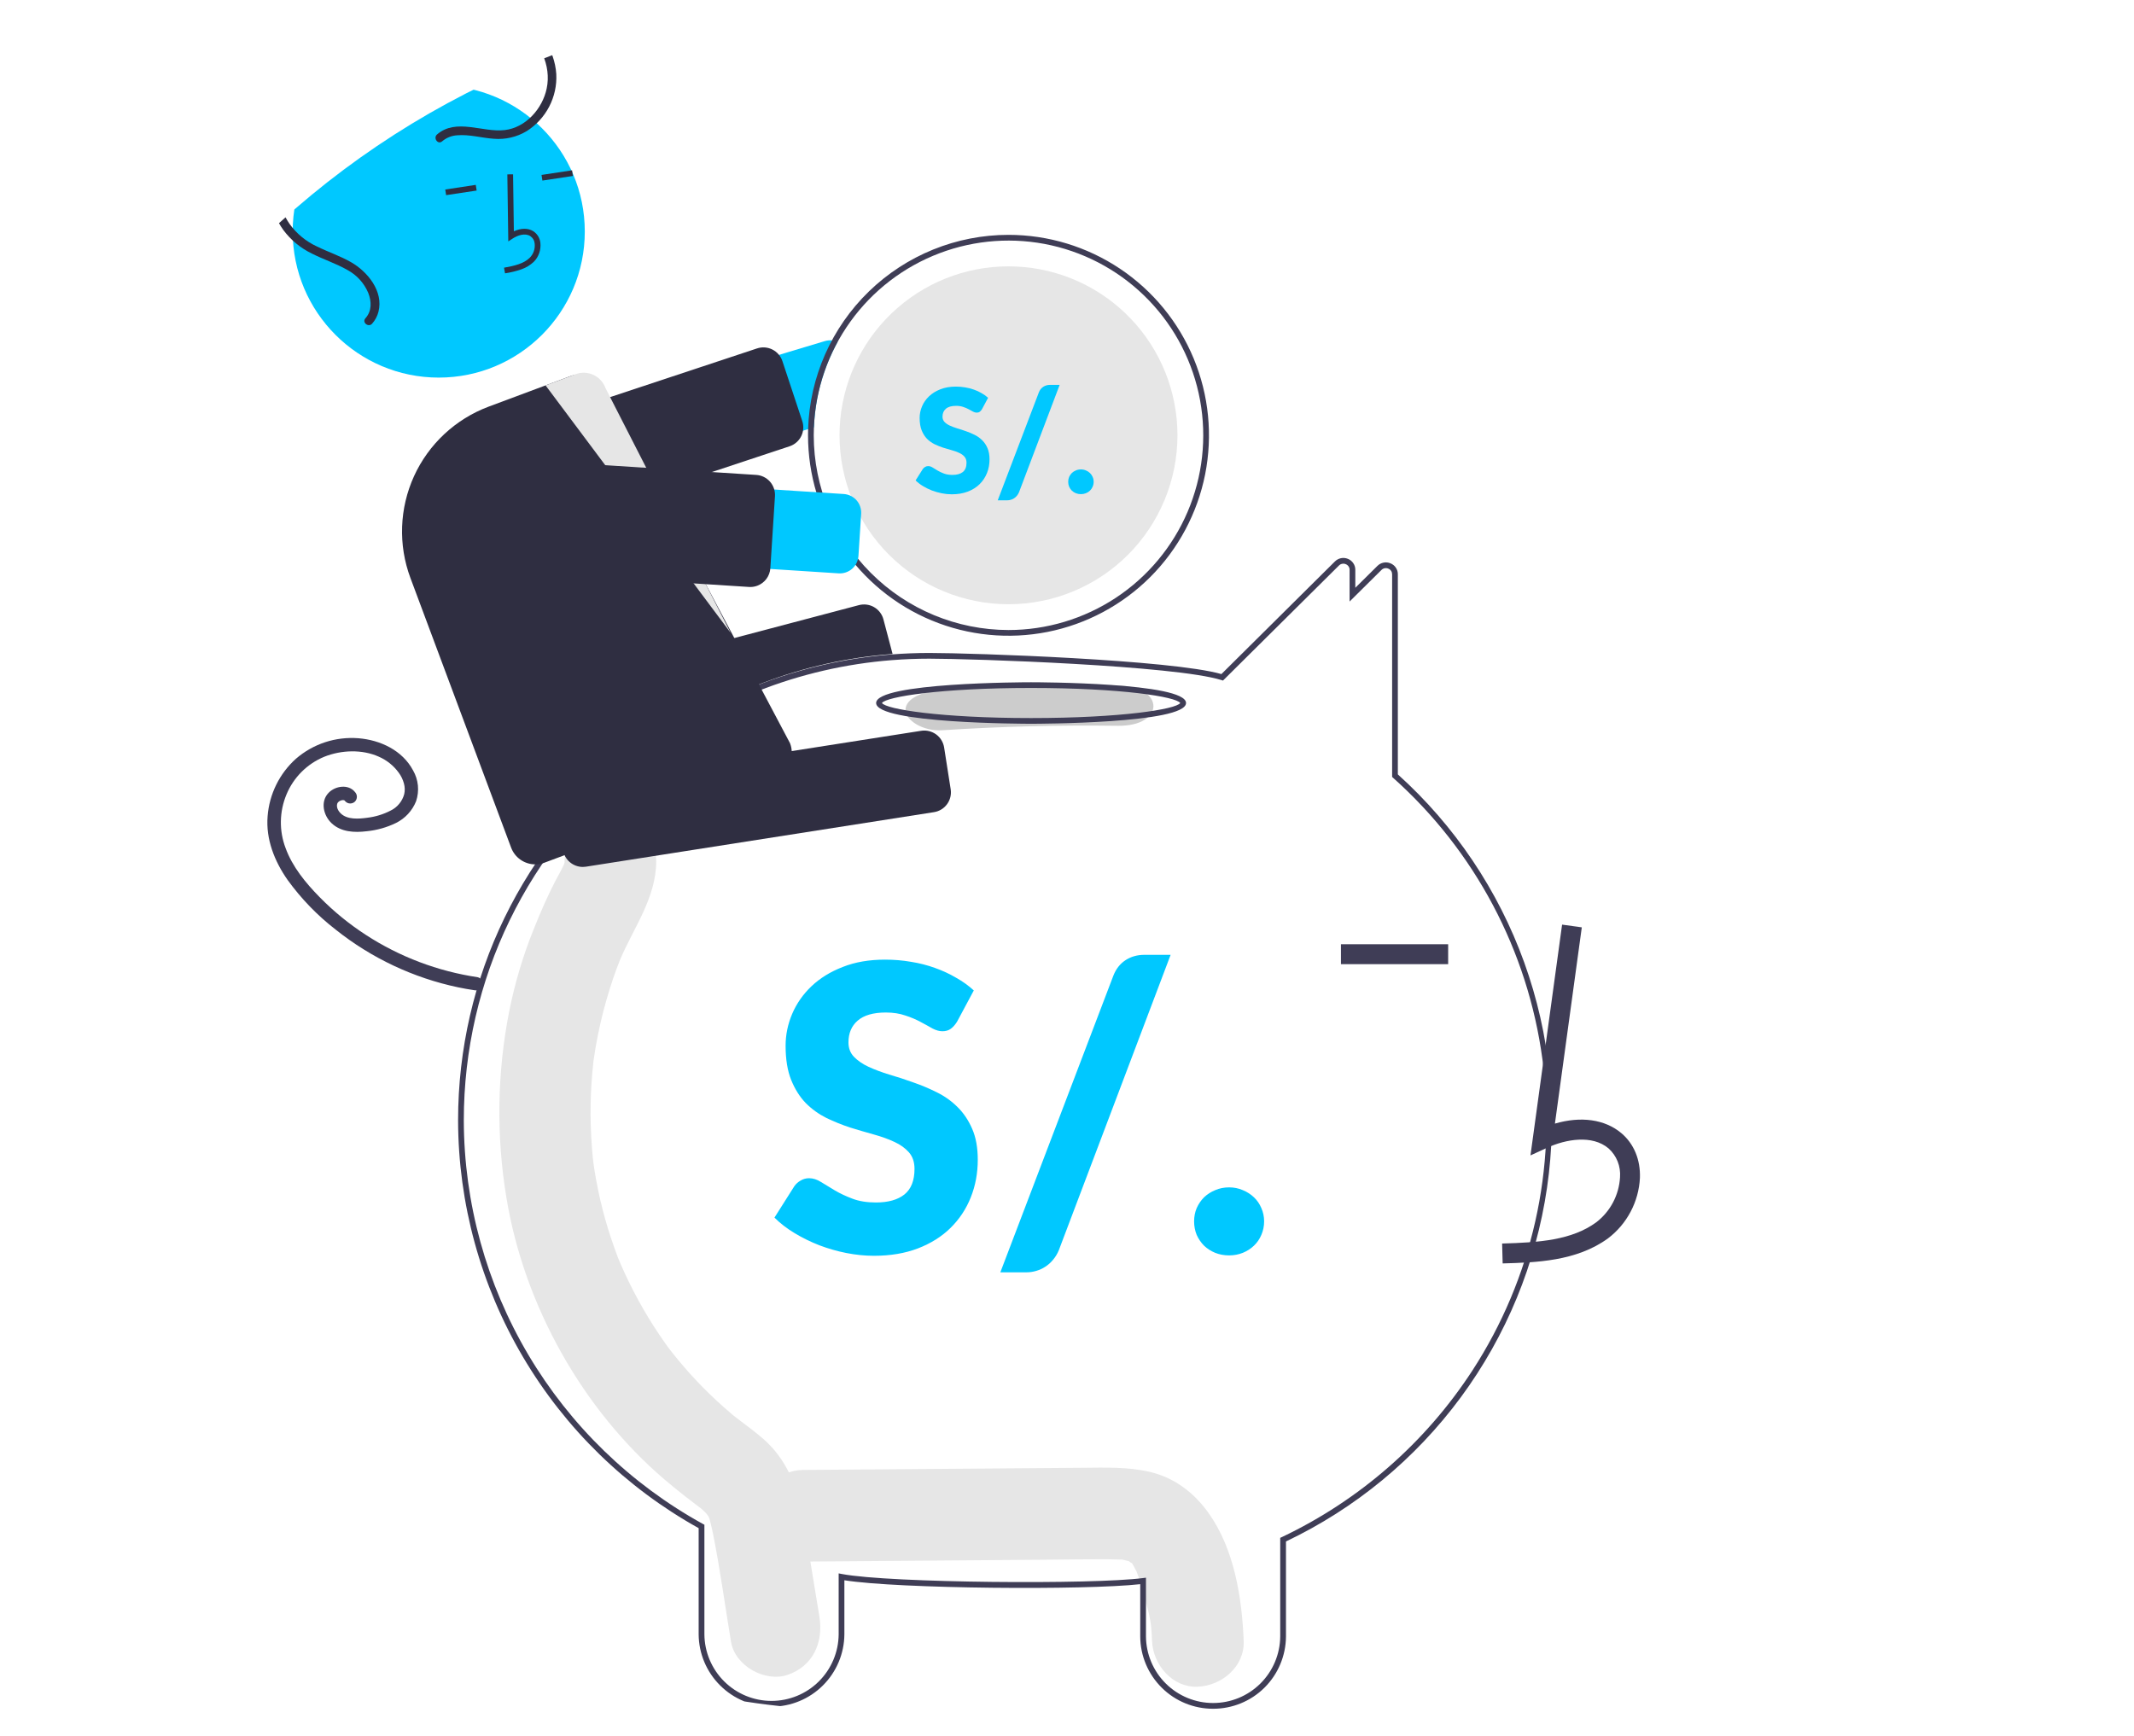 <svg width="59" height="48" viewBox="0 0 59 48" fill="none" xmlns="http://www.w3.org/2000/svg">
<g clip-path="url(#clip0_220_439)">
<path d="M33.411 41.833C33.005 41.265 32.456 40.849 31.766 40.694C31.165 40.558 30.546 40.581 29.934 40.586L22.198 40.646C21.536 40.651 20.901 41.225 20.931 41.913C20.962 42.595 21.488 43.185 22.198 43.18C24.464 43.162 26.73 43.145 28.996 43.127C29.53 43.123 30.065 43.113 30.599 43.115C30.719 43.116 30.839 43.122 30.959 43.123C30.988 43.124 31.009 43.123 31.023 43.123C31.027 43.124 31.03 43.125 31.035 43.126C31.098 43.143 31.162 43.155 31.225 43.172C31.203 43.172 31.265 43.211 31.297 43.225C31.301 43.233 31.311 43.248 31.326 43.272C31.348 43.312 31.411 43.435 31.414 43.431C31.51 43.673 31.589 43.922 31.65 44.175C31.798 44.733 31.83 44.849 31.851 45.373C31.878 46.034 32.415 46.671 33.118 46.64C33.782 46.61 34.414 46.082 34.385 45.373C34.337 44.178 34.127 42.835 33.411 41.833Z" fill="#E6E6E6"/>
<path d="M22.653 44.692C22.508 43.811 22.365 42.93 22.217 42.05C22.067 41.157 21.76 40.34 21.065 39.754C20.88 39.597 20.687 39.451 20.494 39.306C20.426 39.255 20.358 39.203 20.291 39.151C20.287 39.148 20.284 39.146 20.281 39.143C20.273 39.137 20.265 39.129 20.253 39.119C19.963 38.874 19.683 38.618 19.417 38.346C19.18 38.104 18.954 37.852 18.738 37.59C18.684 37.525 18.631 37.459 18.578 37.392C18.569 37.38 18.52 37.318 18.488 37.276C18.458 37.235 18.404 37.161 18.395 37.148C18.333 37.061 18.273 36.974 18.214 36.885C17.81 36.281 17.461 35.642 17.169 34.975C17.14 34.91 17.112 34.843 17.085 34.776C17.077 34.756 17.068 34.73 17.055 34.695C16.997 34.533 16.938 34.372 16.884 34.209C16.77 33.862 16.672 33.51 16.59 33.153C16.55 32.977 16.513 32.799 16.481 32.621C16.464 32.529 16.448 32.438 16.434 32.346C16.431 32.331 16.417 32.231 16.409 32.175C16.402 32.119 16.391 32.019 16.389 32.004C16.38 31.911 16.372 31.818 16.365 31.725C16.349 31.516 16.338 31.307 16.332 31.097C16.322 30.724 16.329 30.352 16.352 29.979C16.365 29.769 16.384 29.561 16.407 29.352C16.408 29.339 16.409 29.329 16.41 29.32C16.412 29.311 16.413 29.3 16.415 29.287C16.432 29.172 16.45 29.057 16.47 28.942C16.546 28.506 16.645 28.075 16.766 27.65C16.824 27.449 16.886 27.25 16.953 27.052C16.983 26.964 17.014 26.877 17.046 26.79C17.044 26.795 17.14 26.551 17.141 26.543C17.521 25.645 18.142 24.828 18.143 23.809C18.143 23.119 17.56 22.458 16.876 22.49C16.535 22.503 16.212 22.647 15.976 22.893C15.74 23.139 15.608 23.467 15.609 23.809C15.609 23.824 15.609 23.837 15.609 23.85C15.602 23.872 15.597 23.89 15.592 23.905C15.518 24.066 15.428 24.219 15.346 24.376C15.124 24.805 14.934 25.249 14.753 25.699C14.458 26.432 14.232 27.191 14.078 27.966C13.743 29.664 13.718 31.409 14.001 33.116C14.492 36.11 16.113 38.976 18.364 40.903C18.56 41.07 18.76 41.231 18.962 41.39C19.046 41.455 19.13 41.52 19.215 41.584C19.255 41.614 19.421 41.745 19.348 41.681C19.505 41.815 19.571 41.883 19.611 41.981C19.617 42.004 19.625 42.035 19.636 42.077C19.664 42.188 19.691 42.299 19.714 42.412C19.91 43.398 20.046 44.401 20.21 45.393C20.322 46.075 21.162 46.519 21.768 46.314C22.474 46.076 22.774 45.422 22.653 44.692Z" fill="#E6E6E6"/>
<path d="M33.539 47.249C33.007 47.25 32.496 47.041 32.119 46.666C31.741 46.291 31.527 45.782 31.525 45.249V43.804C30.012 43.974 24.831 43.934 23.345 43.696V45.192C23.341 45.723 23.127 46.232 22.75 46.606C22.373 46.981 21.863 47.191 21.331 47.191C20.799 47.191 20.289 46.981 19.912 46.606C19.534 46.232 19.32 45.723 19.316 45.192V42.255C17.305 41.137 15.628 39.503 14.459 37.521C13.29 35.539 12.67 33.281 12.665 30.98C12.665 27.034 14.453 23.354 17.571 20.881C19.598 19.269 22.061 18.299 24.644 18.096C24.994 18.069 25.347 18.055 25.692 18.055C26.908 18.055 32.393 18.243 33.769 18.639L36.907 15.525C36.953 15.479 37.012 15.447 37.076 15.434C37.14 15.421 37.206 15.428 37.267 15.453C37.328 15.477 37.38 15.52 37.416 15.574C37.453 15.628 37.472 15.692 37.471 15.758V16.253L38.082 15.648C38.129 15.601 38.187 15.57 38.252 15.557C38.316 15.544 38.382 15.551 38.442 15.576C38.503 15.6 38.556 15.642 38.592 15.697C38.629 15.751 38.648 15.815 38.647 15.881V21.413C40.222 22.832 41.422 24.618 42.141 26.612C42.86 28.606 43.077 30.747 42.771 32.845C42.465 34.943 41.646 36.932 40.387 38.638C39.128 40.344 37.468 41.712 35.554 42.623V45.249C35.551 45.782 35.337 46.291 34.96 46.666C34.582 47.041 34.071 47.25 33.539 47.249ZM31.683 43.625V45.249C31.687 45.739 31.884 46.207 32.232 46.552C32.58 46.897 33.05 47.09 33.539 47.09C34.029 47.09 34.499 46.897 34.846 46.552C35.194 46.207 35.391 45.739 35.395 45.249V42.523L35.441 42.502C37.589 41.482 39.412 39.888 40.709 37.895C42.361 35.351 43.048 32.301 42.645 29.295C42.243 26.289 40.778 23.526 38.515 21.507L38.489 21.483V15.881C38.489 15.847 38.48 15.813 38.461 15.785C38.442 15.757 38.414 15.735 38.383 15.723C38.351 15.709 38.316 15.706 38.283 15.712C38.249 15.719 38.218 15.736 38.194 15.76L37.313 16.633V15.758C37.314 15.724 37.304 15.691 37.285 15.662C37.266 15.634 37.239 15.612 37.207 15.6C37.175 15.586 37.14 15.583 37.107 15.59C37.073 15.596 37.042 15.613 37.018 15.638L33.813 18.818L33.767 18.804C32.488 18.403 26.917 18.213 25.692 18.213C25.351 18.213 25.003 18.227 24.656 18.254C22.105 18.454 19.672 19.412 17.67 21.006C14.59 23.447 12.823 27.083 12.823 30.98C12.829 33.261 13.445 35.498 14.607 37.461C15.77 39.423 17.436 41.038 19.434 42.139L19.475 42.161V45.192C19.479 45.681 19.676 46.149 20.024 46.494C20.372 46.839 20.841 47.032 21.331 47.032C21.82 47.032 22.29 46.839 22.638 46.494C22.985 46.149 23.183 45.681 23.187 45.192V43.506L23.281 43.524C24.615 43.775 30.235 43.815 31.594 43.636L31.683 43.625Z" fill="#3F3D56"/>
<path d="M22.804 9.432L14.036 12.067C13.757 12.151 13.523 12.343 13.385 12.6C13.247 12.856 13.217 13.157 13.3 13.436C13.384 13.715 13.575 13.949 13.832 14.087C14.088 14.226 14.389 14.256 14.668 14.173L22.342 11.866L22.503 11.818C22.535 10.989 22.76 10.18 23.159 9.453C23.109 9.431 23.055 9.417 23.001 9.412C22.935 9.406 22.868 9.413 22.804 9.432Z" fill="#00C8FF"/>
<path d="M14.517 14.735C14.4 14.734 14.287 14.697 14.193 14.629C14.098 14.561 14.028 14.465 13.991 14.354L13.443 12.7C13.42 12.631 13.411 12.558 13.416 12.485C13.421 12.413 13.441 12.342 13.474 12.277C13.506 12.212 13.552 12.154 13.607 12.106C13.662 12.059 13.726 12.022 13.795 11.999L20.931 9.634C21.001 9.611 21.073 9.602 21.146 9.607C21.219 9.613 21.29 9.632 21.355 9.665C21.42 9.698 21.478 9.743 21.525 9.798C21.573 9.853 21.609 9.917 21.632 9.986L22.18 11.64C22.226 11.777 22.217 11.925 22.155 12.055C22.093 12.184 21.983 12.284 21.848 12.334C21.842 12.336 21.835 12.339 21.828 12.341L14.692 14.706C14.635 14.725 14.576 14.735 14.517 14.735Z" fill="#2F2E41"/>
<path d="M27.882 6.494C26.442 6.494 25.058 7.055 24.024 8.058C22.99 9.061 22.387 10.426 22.342 11.866C22.34 11.922 22.34 11.979 22.34 12.036C22.34 13.133 22.665 14.204 23.274 15.116C23.883 16.027 24.748 16.738 25.761 17.157C26.774 17.577 27.889 17.686 28.964 17.473C30.039 17.259 31.027 16.731 31.802 15.956C32.577 15.181 33.105 14.193 33.319 13.118C33.532 12.043 33.423 10.928 33.003 9.915C32.584 8.902 31.873 8.037 30.962 7.428C30.05 6.819 28.979 6.494 27.882 6.494ZM27.882 17.421C26.455 17.419 25.086 16.852 24.077 15.842C23.067 14.833 22.5 13.464 22.498 12.036C22.498 11.963 22.5 11.89 22.503 11.818C22.546 10.763 22.898 9.744 23.515 8.888C24.132 8.032 24.988 7.376 25.975 7.002C26.962 6.628 28.037 6.552 29.067 6.784C30.096 7.016 31.035 7.546 31.766 8.307C32.498 9.069 32.989 10.028 33.179 11.067C33.369 12.105 33.25 13.176 32.836 14.148C32.422 15.119 31.732 15.947 30.851 16.529C29.97 17.11 28.938 17.421 27.882 17.421Z" fill="#3F3D56"/>
<path d="M32.554 12.036C32.554 13.275 32.062 14.464 31.186 15.34C30.31 16.216 29.121 16.708 27.882 16.708C26.643 16.708 25.455 16.216 24.579 15.34C23.703 14.464 23.211 13.275 23.211 12.036C23.211 11.888 23.218 11.743 23.231 11.598C23.344 10.403 23.913 9.296 24.82 8.509C25.727 7.721 26.902 7.313 28.102 7.37C29.301 7.426 30.433 7.942 31.262 8.811C32.092 9.68 32.554 10.835 32.554 12.036Z" fill="#E6E6E6"/>
<path d="M14.771 21.441C14.649 21.44 14.53 21.4 14.433 21.325C14.336 21.25 14.266 21.146 14.235 21.027L13.936 19.898C13.899 19.756 13.919 19.605 13.993 19.477C14.067 19.351 14.188 19.258 14.33 19.22L23.748 16.732C23.89 16.695 24.041 16.715 24.168 16.789C24.295 16.863 24.388 16.985 24.425 17.127L24.678 18.084L24.631 18.087C22.215 18.275 19.904 19.151 17.971 20.611L17.957 20.618L14.912 21.422C14.866 21.434 14.819 21.441 14.771 21.441Z" fill="#2F2E41"/>
<path d="M13.211 27.022C12.107 26.858 11.05 26.459 10.114 25.85C9.65 25.549 9.22 25.198 8.833 24.803C8.451 24.413 8.085 23.97 7.896 23.451C7.713 22.97 7.723 22.438 7.922 21.964C8.118 21.494 8.493 21.12 8.965 20.925C9.439 20.736 10.012 20.716 10.473 20.923C10.693 21.019 10.884 21.172 11.025 21.367C11.091 21.456 11.139 21.557 11.168 21.664C11.195 21.761 11.198 21.864 11.175 21.962C11.148 22.06 11.101 22.151 11.035 22.229C10.97 22.308 10.889 22.371 10.797 22.415C10.596 22.519 10.377 22.585 10.152 22.612C9.925 22.643 9.6 22.671 9.418 22.489C9.381 22.453 9.351 22.41 9.332 22.362C9.318 22.325 9.313 22.285 9.318 22.246C9.315 22.263 9.329 22.209 9.328 22.211C9.325 22.219 9.313 22.239 9.33 22.208C9.336 22.198 9.342 22.189 9.349 22.18C9.343 22.188 9.33 22.201 9.353 22.178C9.373 22.157 9.398 22.141 9.426 22.134C9.437 22.13 9.448 22.128 9.459 22.125C9.487 22.117 9.431 22.125 9.459 22.124C9.47 22.124 9.482 22.124 9.493 22.124C9.521 22.122 9.465 22.116 9.492 22.123C9.502 22.125 9.513 22.128 9.523 22.131C9.545 22.138 9.507 22.115 9.522 22.132C9.54 22.153 9.504 22.112 9.524 22.132C9.534 22.142 9.543 22.153 9.552 22.163C9.587 22.198 9.634 22.217 9.683 22.217C9.732 22.217 9.78 22.198 9.815 22.163C9.848 22.128 9.867 22.081 9.867 22.032C9.867 21.983 9.848 21.936 9.815 21.901C9.632 21.674 9.27 21.73 9.085 21.922C8.849 22.166 8.942 22.554 9.172 22.767C9.432 23.009 9.8 23.026 10.135 22.985C10.417 22.958 10.693 22.88 10.948 22.756C11.201 22.631 11.399 22.417 11.504 22.155C11.551 22.015 11.568 21.866 11.554 21.719C11.539 21.572 11.494 21.43 11.42 21.302C11.125 20.747 10.514 20.462 9.909 20.413C9.598 20.389 9.285 20.426 8.989 20.523C8.692 20.621 8.418 20.776 8.182 20.98C7.726 21.39 7.446 21.959 7.399 22.57C7.346 23.203 7.591 23.818 7.95 24.329C8.325 24.848 8.772 25.311 9.278 25.703C10.268 26.493 11.429 27.04 12.668 27.301C12.816 27.332 12.964 27.358 13.113 27.38C13.16 27.391 13.21 27.384 13.253 27.36C13.295 27.336 13.327 27.297 13.341 27.25C13.354 27.203 13.347 27.152 13.323 27.109C13.299 27.067 13.259 27.035 13.211 27.022Z" fill="#3F3D56"/>
<path d="M30.9 18.955C29.281 18.932 27.668 18.973 26.059 19.078C25.509 19.114 25.034 19.308 25.034 19.635C25.034 19.908 25.506 20.228 26.059 20.192C27.667 20.087 29.28 20.046 30.9 20.069C32.22 20.087 32.219 18.974 30.9 18.955Z" fill="#CCCCCC"/>
<path d="M28.507 20.013C28.332 20.013 24.223 20.007 24.223 19.439C24.223 18.872 28.332 18.865 28.507 18.865C28.682 18.865 32.791 18.872 32.791 19.439C32.791 20.007 28.682 20.013 28.507 20.013ZM24.384 19.439C24.496 19.611 26.007 19.855 28.507 19.855C31.008 19.855 32.518 19.611 32.631 19.439C32.518 19.267 31.008 19.023 28.507 19.023C26.007 19.023 24.496 19.267 24.384 19.439Z" fill="#3F3D56"/>
<path d="M41.545 34.935C42.455 34.91 43.587 34.879 44.459 34.241C44.719 34.044 44.932 33.792 45.084 33.503C45.236 33.215 45.324 32.896 45.34 32.57C45.357 32.067 45.175 31.628 44.828 31.334C44.372 30.949 43.707 30.859 42.99 31.069L43.733 25.642L43.188 25.567L42.314 31.948L42.77 31.739C43.297 31.497 44.022 31.374 44.472 31.754C44.583 31.854 44.669 31.977 44.724 32.115C44.779 32.254 44.801 32.403 44.79 32.551C44.776 32.794 44.711 33.03 44.598 33.245C44.485 33.46 44.327 33.648 44.134 33.797C43.456 34.293 42.553 34.357 41.53 34.385L41.545 34.935Z" fill="#3F3D56"/>
<path d="M40.038 26.11H37.074V26.66H40.038V26.11Z" fill="#3F3D56"/>
<path d="M16.113 23.972C15.981 23.971 15.853 23.924 15.753 23.838C15.653 23.752 15.586 23.633 15.566 23.503L15.385 22.348C15.362 22.203 15.398 22.055 15.485 21.936C15.571 21.817 15.701 21.738 15.847 21.715L25.47 20.207C25.615 20.185 25.763 20.221 25.882 20.307C26.001 20.394 26.08 20.524 26.103 20.669L26.284 21.824C26.307 21.969 26.271 22.117 26.184 22.236C26.098 22.355 25.968 22.434 25.822 22.457L16.199 23.965C16.171 23.969 16.142 23.972 16.113 23.972Z" fill="#2F2E41"/>
<path d="M12.13 10.441C14.36 10.441 16.168 8.633 16.168 6.402C16.168 4.172 14.36 2.364 12.13 2.364C9.9 2.364 8.092 4.172 8.092 6.402C8.092 8.633 9.9 10.441 12.13 10.441Z" fill="#00C8FF"/>
<path d="M14.416 7.447C14.545 7.402 14.663 7.33 14.762 7.235C14.828 7.168 14.877 7.087 14.908 6.998C14.939 6.91 14.95 6.815 14.941 6.722C14.935 6.655 14.914 6.591 14.88 6.534C14.845 6.477 14.798 6.428 14.742 6.392C14.596 6.302 14.402 6.306 14.207 6.396L14.185 4.82L14.027 4.822L14.053 6.675L14.174 6.596C14.313 6.505 14.514 6.438 14.659 6.527C14.694 6.551 14.724 6.582 14.746 6.619C14.768 6.656 14.78 6.697 14.783 6.74C14.79 6.81 14.782 6.88 14.759 6.946C14.736 7.012 14.699 7.072 14.651 7.123C14.479 7.293 14.225 7.35 13.935 7.402L13.963 7.558C14.117 7.535 14.269 7.498 14.416 7.447Z" fill="#2F2E41"/>
<path d="M15.816 4.709L14.972 4.837L14.996 4.993L15.839 4.866L15.816 4.709Z" fill="#2F2E41"/>
<path d="M13.154 5.112L12.31 5.24L12.334 5.396L13.178 5.269L13.154 5.112Z" fill="#2F2E41"/>
<path d="M14.799 23.901C14.653 23.901 14.512 23.856 14.392 23.773C14.273 23.691 14.182 23.573 14.131 23.437L11.347 15.981C11.006 15.066 11.043 14.054 11.447 13.166C11.852 12.279 12.593 11.588 13.507 11.245L15.771 10.4C15.858 10.367 15.952 10.352 16.045 10.355C16.139 10.358 16.23 10.38 16.316 10.419C16.4 10.457 16.477 10.511 16.54 10.579C16.604 10.647 16.653 10.727 16.686 10.814L21.843 20.552C21.877 20.64 21.893 20.733 21.89 20.827C21.887 20.921 21.866 21.014 21.827 21.099C21.788 21.185 21.733 21.262 21.664 21.326C21.596 21.391 21.515 21.441 21.427 21.474L15.048 23.856C14.968 23.886 14.884 23.901 14.799 23.901Z" fill="#2F2E41"/>
<path d="M15.084 10.657L20.201 17.5L16.739 10.728C16.71 10.649 16.666 10.577 16.61 10.515C16.553 10.453 16.485 10.402 16.409 10.367C16.332 10.331 16.25 10.311 16.166 10.307C16.082 10.303 15.998 10.316 15.919 10.345L15.084 10.657Z" fill="#E6E6E6"/>
<path d="M23.187 15.854L14.05 15.265C13.906 15.256 13.765 15.218 13.635 15.155C13.506 15.091 13.39 15.002 13.295 14.894C13.2 14.786 13.127 14.659 13.08 14.523C13.033 14.386 13.014 14.242 13.024 14.098C13.033 13.954 13.07 13.813 13.134 13.684C13.198 13.554 13.286 13.438 13.395 13.343C13.503 13.248 13.629 13.175 13.766 13.128C13.902 13.082 14.047 13.062 14.191 13.072L23.328 13.66C23.396 13.665 23.462 13.682 23.522 13.712C23.583 13.742 23.637 13.783 23.682 13.834C23.726 13.885 23.761 13.944 23.782 14.008C23.804 14.072 23.813 14.139 23.809 14.207L23.734 15.373C23.725 15.509 23.662 15.637 23.56 15.727C23.457 15.817 23.323 15.863 23.187 15.854Z" fill="#00C8FF"/>
<path d="M20.745 16.231C20.733 16.231 20.721 16.231 20.709 16.23L13.206 15.747C13.133 15.742 13.062 15.723 12.997 15.691C12.932 15.659 12.873 15.614 12.825 15.559C12.777 15.505 12.74 15.441 12.717 15.372C12.693 15.303 12.684 15.231 12.688 15.158L12.817 13.166C12.821 13.093 12.84 13.022 12.873 12.957C12.905 12.892 12.949 12.833 13.004 12.785C13.059 12.737 13.122 12.7 13.191 12.677C13.26 12.653 13.333 12.644 13.405 12.648L20.909 13.132C21.055 13.141 21.192 13.209 21.289 13.319C21.386 13.429 21.435 13.574 21.426 13.72L21.298 15.713C21.291 15.819 21.253 15.922 21.189 16.008C21.125 16.093 21.038 16.159 20.938 16.196C20.876 16.219 20.811 16.231 20.745 16.231Z" fill="#2F2E41"/>
<path d="M12.084 3.717C12.615 3.26 13.344 3.669 13.954 3.597C14.537 3.529 14.997 3.006 15.114 2.45C15.252 1.802 14.915 1.153 14.419 0.749C13.876 0.307 13.156 0.18 12.474 0.261C11.692 0.355 10.976 0.72 10.335 1.161C9.715 1.573 9.145 2.056 8.637 2.599C8.181 3.102 7.796 3.702 7.672 4.379C7.56 4.994 7.646 5.675 8.009 6.196C8.202 6.463 8.461 6.676 8.76 6.814C9.071 6.967 9.404 7.077 9.706 7.25C10.163 7.512 10.607 8.054 10.464 8.619C10.433 8.743 10.372 8.856 10.287 8.951C10.185 9.064 10.001 8.914 10.103 8.801C10.283 8.601 10.276 8.335 10.18 8.096C10.066 7.827 9.864 7.605 9.607 7.466C9.291 7.285 8.942 7.174 8.618 7.009C8.308 6.859 8.039 6.636 7.833 6.359C7.446 5.82 7.329 5.118 7.417 4.469C7.513 3.767 7.873 3.129 8.326 2.594C8.818 2.012 9.423 1.52 10.04 1.077C10.703 0.602 11.435 0.201 12.245 0.056C12.948 -0.07 13.709 0.007 14.323 0.39C14.897 0.747 15.336 1.362 15.38 2.049C15.396 2.361 15.328 2.672 15.183 2.95C15.039 3.227 14.823 3.461 14.558 3.628C14.287 3.79 13.97 3.864 13.655 3.837C13.317 3.815 12.98 3.712 12.64 3.741C12.486 3.75 12.34 3.809 12.223 3.909C12.107 4.009 11.969 3.816 12.084 3.717Z" fill="#2F2E41"/>
<path d="M26.461 28.25C26.406 28.338 26.347 28.404 26.285 28.448C26.226 28.492 26.149 28.515 26.054 28.515C25.97 28.515 25.878 28.489 25.779 28.438C25.684 28.383 25.574 28.322 25.449 28.256C25.328 28.19 25.189 28.131 25.031 28.08C24.873 28.025 24.694 27.997 24.492 27.997C24.144 27.997 23.883 28.073 23.711 28.223C23.542 28.37 23.458 28.57 23.458 28.823C23.458 28.984 23.509 29.118 23.612 29.224C23.715 29.33 23.849 29.422 24.014 29.499C24.182 29.576 24.373 29.648 24.585 29.713C24.802 29.776 25.022 29.847 25.245 29.928C25.469 30.005 25.687 30.097 25.9 30.203C26.116 30.309 26.307 30.445 26.472 30.61C26.641 30.775 26.776 30.977 26.879 31.215C26.982 31.45 27.033 31.734 27.033 32.068C27.033 32.438 26.969 32.784 26.84 33.107C26.712 33.43 26.525 33.712 26.279 33.954C26.038 34.192 25.737 34.381 25.378 34.52C25.022 34.656 24.617 34.724 24.162 34.724C23.913 34.724 23.658 34.698 23.398 34.647C23.141 34.596 22.892 34.524 22.649 34.432C22.407 34.337 22.18 34.225 21.968 34.097C21.755 33.969 21.57 33.826 21.412 33.668L21.962 32.799C22.006 32.737 22.063 32.685 22.133 32.645C22.206 32.601 22.285 32.579 22.369 32.579C22.479 32.579 22.589 32.614 22.699 32.684C22.813 32.753 22.939 32.83 23.078 32.914C23.221 32.999 23.385 33.076 23.568 33.145C23.751 33.215 23.968 33.25 24.217 33.25C24.554 33.25 24.817 33.177 25.003 33.03C25.191 32.88 25.284 32.643 25.284 32.321C25.284 32.133 25.233 31.981 25.13 31.864C25.027 31.747 24.892 31.649 24.723 31.573C24.558 31.495 24.369 31.428 24.157 31.369C23.944 31.31 23.726 31.246 23.502 31.177C23.278 31.103 23.06 31.015 22.848 30.913C22.635 30.806 22.444 30.669 22.276 30.5C22.11 30.328 21.977 30.115 21.874 29.862C21.771 29.605 21.72 29.29 21.72 28.916C21.72 28.615 21.78 28.322 21.901 28.036C22.023 27.75 22.2 27.495 22.435 27.271C22.67 27.048 22.957 26.87 23.299 26.738C23.64 26.602 24.03 26.535 24.47 26.535C24.716 26.535 24.954 26.555 25.185 26.595C25.42 26.632 25.642 26.689 25.851 26.765C26.059 26.839 26.254 26.929 26.433 27.035C26.617 27.138 26.78 27.255 26.923 27.387L26.461 28.25ZM29.274 34.57C29.233 34.669 29.18 34.757 29.114 34.834C29.052 34.911 28.98 34.975 28.9 35.026C28.823 35.078 28.738 35.116 28.647 35.142C28.559 35.168 28.471 35.181 28.383 35.181H27.657L30.781 26.98C30.854 26.793 30.966 26.65 31.116 26.551C31.267 26.452 31.441 26.402 31.639 26.402H32.365L29.274 34.57ZM33.014 33.773C33.014 33.641 33.038 33.518 33.086 33.404C33.137 33.29 33.205 33.191 33.289 33.107C33.377 33.023 33.48 32.957 33.597 32.909C33.714 32.858 33.843 32.832 33.982 32.832C34.118 32.832 34.244 32.858 34.361 32.909C34.479 32.957 34.581 33.023 34.669 33.107C34.758 33.191 34.825 33.29 34.873 33.404C34.924 33.518 34.95 33.641 34.95 33.773C34.95 33.904 34.924 34.029 34.873 34.147C34.825 34.26 34.758 34.359 34.669 34.444C34.581 34.528 34.479 34.594 34.361 34.642C34.244 34.689 34.118 34.713 33.982 34.713C33.843 34.713 33.714 34.689 33.597 34.642C33.48 34.594 33.377 34.528 33.289 34.444C33.205 34.359 33.137 34.26 33.086 34.147C33.038 34.029 33.014 33.904 33.014 33.773Z" fill="#00C8FF"/>
<path d="M27.15 11.314C27.13 11.346 27.109 11.37 27.086 11.386C27.065 11.402 27.037 11.41 27.002 11.41C26.971 11.41 26.938 11.401 26.902 11.382C26.867 11.362 26.827 11.34 26.782 11.316C26.738 11.292 26.687 11.271 26.63 11.252C26.573 11.232 26.507 11.222 26.434 11.222C26.307 11.222 26.213 11.249 26.15 11.304C26.089 11.357 26.058 11.43 26.058 11.522C26.058 11.581 26.077 11.629 26.114 11.668C26.151 11.707 26.2 11.74 26.26 11.768C26.321 11.796 26.391 11.822 26.468 11.846C26.547 11.869 26.627 11.895 26.708 11.924C26.789 11.952 26.869 11.985 26.946 12.024C27.025 12.063 27.094 12.112 27.154 12.172C27.215 12.232 27.265 12.305 27.302 12.392C27.339 12.477 27.358 12.581 27.358 12.702C27.358 12.837 27.335 12.963 27.288 13.08C27.241 13.197 27.173 13.3 27.084 13.388C26.996 13.475 26.887 13.543 26.756 13.594C26.627 13.643 26.479 13.668 26.314 13.668C26.223 13.668 26.131 13.659 26.036 13.64C25.943 13.621 25.852 13.595 25.764 13.562C25.676 13.527 25.593 13.487 25.516 13.44C25.439 13.393 25.371 13.341 25.314 13.284L25.514 12.968C25.53 12.945 25.551 12.927 25.576 12.912C25.603 12.896 25.631 12.888 25.662 12.888C25.702 12.888 25.742 12.901 25.782 12.926C25.823 12.951 25.869 12.979 25.92 13.01C25.972 13.041 26.031 13.069 26.098 13.094C26.165 13.119 26.243 13.132 26.334 13.132C26.457 13.132 26.552 13.105 26.62 13.052C26.688 12.997 26.722 12.911 26.722 12.794C26.722 12.726 26.703 12.671 26.666 12.628C26.629 12.585 26.579 12.55 26.518 12.522C26.458 12.494 26.389 12.469 26.312 12.448C26.235 12.427 26.155 12.403 26.074 12.378C25.993 12.351 25.913 12.319 25.836 12.282C25.759 12.243 25.689 12.193 25.628 12.132C25.568 12.069 25.519 11.992 25.482 11.9C25.445 11.807 25.426 11.692 25.426 11.556C25.426 11.447 25.448 11.34 25.492 11.236C25.536 11.132 25.601 11.039 25.686 10.958C25.771 10.877 25.876 10.812 26 10.764C26.124 10.715 26.266 10.69 26.426 10.69C26.515 10.69 26.602 10.697 26.686 10.712C26.771 10.725 26.852 10.746 26.928 10.774C27.004 10.801 27.075 10.833 27.14 10.872C27.207 10.909 27.266 10.952 27.318 11L27.15 11.314ZM28.173 13.612C28.158 13.648 28.139 13.68 28.115 13.708C28.092 13.736 28.066 13.759 28.037 13.778C28.009 13.797 27.978 13.811 27.945 13.82C27.913 13.829 27.881 13.834 27.849 13.834H27.585L28.721 10.852C28.747 10.784 28.788 10.732 28.843 10.696C28.898 10.66 28.961 10.642 29.033 10.642H29.297L28.173 13.612ZM29.533 13.322C29.533 13.274 29.542 13.229 29.559 13.188C29.578 13.147 29.602 13.111 29.633 13.08C29.665 13.049 29.702 13.025 29.745 13.008C29.788 12.989 29.834 12.98 29.885 12.98C29.934 12.98 29.98 12.989 30.023 13.008C30.066 13.025 30.103 13.049 30.135 13.08C30.167 13.111 30.192 13.147 30.209 13.188C30.228 13.229 30.237 13.274 30.237 13.322C30.237 13.37 30.228 13.415 30.209 13.458C30.192 13.499 30.167 13.535 30.135 13.566C30.103 13.597 30.066 13.621 30.023 13.638C29.98 13.655 29.934 13.664 29.885 13.664C29.834 13.664 29.788 13.655 29.745 13.638C29.702 13.621 29.665 13.597 29.633 13.566C29.602 13.535 29.578 13.499 29.559 13.458C29.542 13.415 29.533 13.37 29.533 13.322Z" fill="#00C8FF"/>
</g>
<defs>
<clipPath id="clip0_220_439">
<rect width="58.649" height="47.286" rx="23.643" fill="white"/>
</clipPath>
</defs>
</svg>
